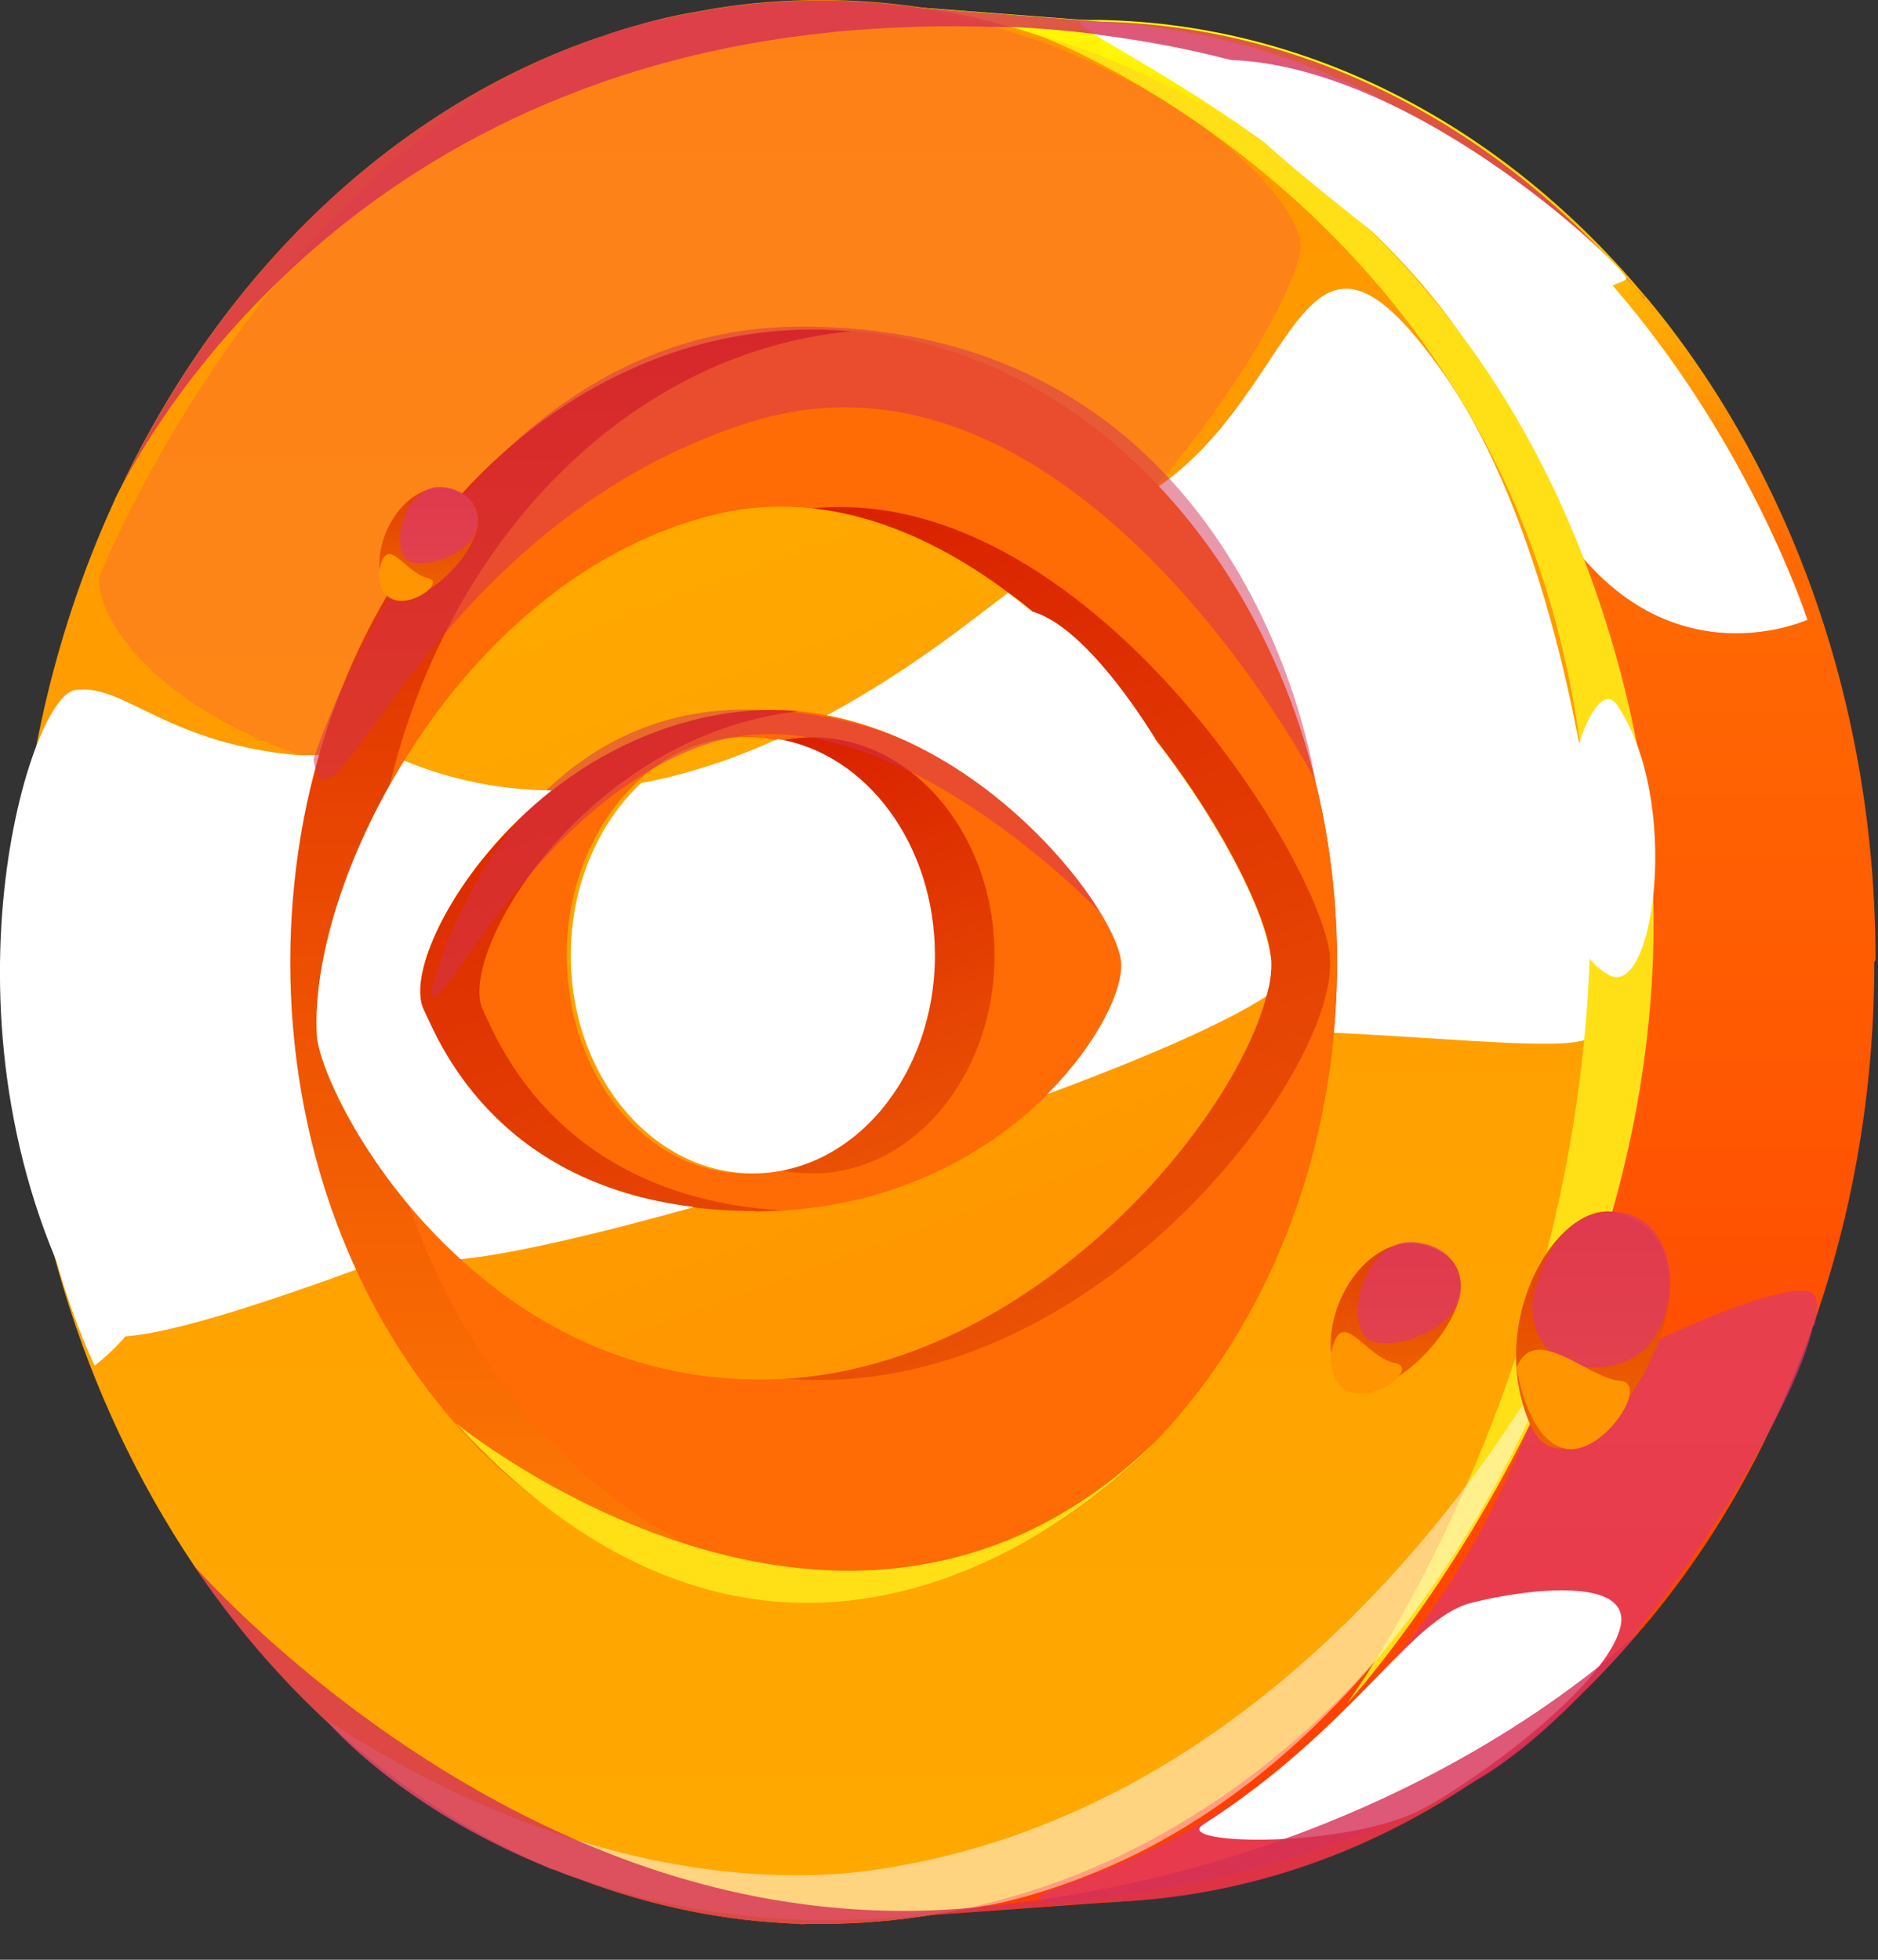<svg width="46" height="48" viewBox="0 0 46 48" fill="none" xmlns="http://www.w3.org/2000/svg">
<rect x="0" y="0" width="46" height="48" fill="#333333" stroke="none"/>
<path d="M45.91 23.56C45.91 26.72 45.38 29.72 44.41 32.47C44.1 33.36 43.74 34.22 43.34 35.05C42.52 36.77 41.51 38.35 40.35 39.74C40.35 39.74 40.32 39.77 40.3 39.79C39.79 40.4 39.26 40.98 38.7 41.52C38.68 41.54 38.66 41.56 38.64 41.58C37.84 42.34 36.99 43.02 36.1 43.63C36.07 43.65 36.05 43.67 36.02 43.68C33.38 45.44 30.35 46.48 27.13 46.58H27.07C26.93 46.58 26.78 46.58 26.63 46.58C26.41 46.58 26.18 46.58 25.95 46.57C25.83 46.57 25.71 46.56 25.59 46.55C25.48 46.55 25.37 46.54 25.27 46.52C25.14 46.52 25.03 46.5 24.9 46.49C24.83 46.49 24.76 46.47 24.68 46.46C23.61 46.33 22.57 46.1 21.56 45.77C20.9 45.56 20.25 45.3 19.62 45.01C12.43 41.65 7.34 33.3 7.34 23.53C7.34 21.84 7.49 20.19 7.78 18.61C9.2 10.82 13.91 4.5 20.1 1.85C21.47 1.26 22.92 0.85 24.42 0.64C24.47 0.64 24.53 0.63 24.58 0.62C24.61 0.62 24.65 0.61 24.69 0.61C25.29 0.54 25.9 0.5 26.52 0.49H26.65C26.76 0.49 26.88 0.49 26.99 0.49C32.19 0.6 36.9 3.17 40.31 7.27C40.38 7.34 40.43 7.41 40.46 7.45C40.51 7.5 40.53 7.53 40.53 7.53C43.88 11.67 45.94 17.31 45.94 23.52L45.91 23.56Z" fill="url(#paint0_linear_235_238)"/>
<path d="M27.91 46.54L27.12 46.6H27.06L22.87 46.9H22.78L20.92 47.04H20.89L19.67 47.13H19.59V47.04V46.64L19.6 45.96V45.06L19.9 18.14L20.08 1.9V0.8L20.1 0.04V0L22.61 0.19L26.95 0.52V0.86V0.95V1.39L26.96 1.6V1.65L27.2 13.1L27.83 43.64L27.86 45.23V45.45L27.88 46.07V46.54H27.91Z" fill="url(#paint1_linear_235_238)"/>
<path d="M39.84 23.56C39.84 26.82 39.29 29.92 38.28 32.74C38.28 32.74 38.28 32.76 38.28 32.77C38.25 32.87 38.14 33.17 37.96 33.62C37.88 33.84 37.79 34.06 37.7 34.27C36.82 36.34 35.68 38.23 34.34 39.89C34.16 40.13 33.96 40.36 33.77 40.58C32.07 42.52 30.09 44.09 27.9 45.22C26.87 45.75 25.8 46.17 24.69 46.48C24.39 46.57 24.08 46.64 23.77 46.72C23.51 46.78 23.26 46.83 22.99 46.87C22.96 46.87 22.92 46.88 22.89 46.89C21.99 47.04 21.06 47.12 20.13 47.12C19.99 47.12 19.84 47.12 19.69 47.12H19.61C17.74 47.06 15.94 46.68 14.24 46.04C14.01 45.96 13.79 45.88 13.57 45.79C13.52 45.78 13.48 45.76 13.43 45.74C11.5 44.91 9.72 43.73 8.12 42.27C8.12 42.26 8.1 42.25 8.09 42.24C6.85 41.1 5.73 39.79 4.75 38.34C2.02 34.28 0.39 29.15 0.39 23.56C0.39 19.48 1.26 15.63 2.79 12.29C2.79 12.29 2.84 12.16 2.96 11.94C5.48 6.63 9.69 2.6 14.71 0.9C14.72 0.9 14.74 0.9 14.75 0.89C15.05 0.78 15.35 0.69 15.65 0.61C15.81 0.56 15.97 0.52 16.13 0.48C16.42 0.41 16.7 0.35 16.99 0.3C17.15 0.27 17.33 0.24 17.49 0.21C18.35 0.07 19.22 0 20.11 0C21 0 21.8 0.07 22.62 0.19C23.32 0.3 24 0.44 24.67 0.64C24.7 0.64 24.73 0.64 24.76 0.66C25.02 0.73 25.27 0.81 25.53 0.9C25.54 0.9 25.56 0.9 25.58 0.91C26.05 1.07 26.53 1.26 26.99 1.46C34.49 4.8 39.84 13.43 39.84 23.55V23.56Z" fill="url(#paint2_linear_235_238)"/>
<g style="mix-blend-mode:multiply" opacity="0.2">
<path d="M31.85 6.15C31.72 7.06 30.1 10.15 27.23 13.09C25.32 15.05 22.86 16.96 19.92 18.11C18.67 18.6 17.34 18.96 15.92 19.13C12.52 19.54 9.83 19.24 7.78 18.63C3.94 17.47 2.32 15.16 2.43 14.13C2.43 14.13 3.91 10.43 6.85 6.84C8.82 4.43 11.45 2.06 14.72 0.89C14.73 0.89 14.75 0.89 14.76 0.88C15.06 0.77 15.36 0.68 15.66 0.6C15.77 0.57 15.88 0.53 15.99 0.51C16.04 0.5 16.09 0.48 16.14 0.48C16.43 0.41 16.71 0.35 17 0.3C17.16 0.27 17.34 0.24 17.5 0.21C18.4 0.08 19.27 0.03 20.12 0.04C21.62 0.05 23.03 0.28 24.32 0.65C24.35 0.65 24.39 0.66 24.42 0.68C25.35 0.94 26.22 1.28 27 1.66C27.38 1.83 27.73 2.02 28.07 2.21C28.45 2.43 28.85 2.68 29.27 2.97C30.99 4.2 31.95 5.48 31.85 6.15Z" fill="#F42774"/>
</g>
<g style="mix-blend-mode:soft-light">
<path d="M2.18 32.51C3.02 34 16.31 27.83 22.44 26.01C28.58 24.2 38.15 26.12 38.98 25.39C39.81 24.65 38.87 14.15 35.36 9.15C31.84 4.15 31.95 9.42 28.39 11.91C24.83 14.4 10.23 18.81 7.12 18.48C4.01 18.15 3.01 16.73 1.84 16.9C0.67 17.07 -1.81 25.39 2.18 32.52V32.51Z" fill="white"/>
</g>
<path d="M32.75 23.56C32.75 31.73 27.53 38.42 20.9 39.02C20.58 39.05 20.26 39.07 19.93 39.07C12.85 39.07 7.11 32.13 7.11 23.57C7.11 15.01 12.85 8.07 19.93 8.07C20.26 8.07 20.58 8.09 20.9 8.12C27.53 8.71 32.75 15.41 32.75 23.57V23.56Z" fill="url(#paint3_linear_235_238)"/>
<path d="M32.75 23.56C32.75 31.73 27.53 38.42 20.9 39.02C14.27 38.43 9.04 31.74 9.04 23.56C9.04 15.38 14.27 8.7 20.9 8.11C27.53 8.7 32.75 15.4 32.75 23.56Z" fill="#FF6B04"/>
<path d="M1.03 29.31C0.55 26.49 6.57 30.06 2.32 33.45C2.32 33.45 1.41 31.59 1.03 29.31Z" fill="white"/>
<g style="mix-blend-mode:soft-light">
<path d="M26.62 0.52C25.04 0.37 34.59 3.99 37.09 10.66C39.59 17.33 44.27 15.18 44.27 15.18C44.27 15.18 39.76 1.08 26.62 0.52Z" fill="white"/>
</g>
<g style="mix-blend-mode:multiply" opacity="0.7">
<path d="M44.41 32.47C44.28 33.09 43.9 34 43.34 35.05C42.52 36.61 41.32 38.47 39.96 40.12L39.94 40.14C39.54 40.62 39.13 41.08 38.71 41.52C38.69 41.54 38.67 41.56 38.65 41.58C37.82 42.42 36.96 43.14 36.11 43.63C36.08 43.65 36.06 43.67 36.03 43.68C33.21 45.28 29.99 46.01 27.93 46.34C26.99 46.49 26.29 46.55 25.97 46.58C25.84 46.58 25.77 46.59 25.77 46.59C25.7 46.58 25.65 46.57 25.61 46.56C25.54 46.55 25.49 46.53 25.47 46.51C25.27 46.36 26.32 46.17 27.92 45.43C30.71 44.16 35.18 41.26 37.71 34.27C37.71 34.27 43.01 31.38 44.3 31.63C44.52 31.67 44.56 31.97 44.44 32.46L44.41 32.47Z" fill="#DE376D"/>
</g>
<path d="M25.5 0.89C25.5 0.89 36.53 3.4 39.84 17.05C43.15 30.71 32.99 41.73 32.99 41.73C32.99 41.73 40.34 31.71 38.73 18.46C37.12 5.21 25.5 0.89 25.5 0.89Z" fill="#FFE016"/>
<path d="M39.61 17.27C38.79 16.07 37.14 22.62 39.41 23.88C40.52 24.49 41.19 19.59 39.61 17.27Z" fill="white"/>
<g style="mix-blend-mode:soft-light" opacity="0.5">
<path d="M38.27 32.77C38.24 32.87 38.13 33.17 37.95 33.62C37.42 34.91 36.26 37.4 34.33 39.89C32.73 41.95 30.61 44.01 27.89 45.38C26.96 45.84 25.96 46.23 24.9 46.51C24.66 46.57 24.43 46.63 24.18 46.67C24.18 46.67 24.16 46.67 24.15 46.67C23.77 46.75 23.39 46.82 22.98 46.86C22.92 46.87 22.85 46.88 22.79 46.89C22.74 46.89 22.68 46.9 22.63 46.91C22.05 46.97 21.48 47.01 20.93 47.02H20.9C20.45 47.03 20.02 47.02 19.6 47.02C17.22 46.93 15.2 46.43 13.56 45.78C13.51 45.77 13.47 45.75 13.42 45.73C10.2 44.44 8.42 42.6 8.11 42.26C8.11 42.25 8.09 42.24 8.08 42.23C8.07 42.21 8.06 42.2 8.06 42.2C7.62 41.78 10.24 43.88 14.29 45.12C15.84 45.59 17.67 45.94 19.6 45.93C20.24 45.93 20.89 45.88 21.55 45.78C21.72 45.75 21.9 45.73 22.07 45.69C24.2 45.31 26.12 44.56 27.85 43.61C34.45 39.96 37.98 33.3 38.27 32.75V32.77Z" fill="white"/>
</g>
<path d="M11.17 34.86C11.17 34.86 20.73 42.69 28.32 35.29C28.32 35.29 20 44.5 11.17 34.86Z" fill="#FFE016"/>
<g style="mix-blend-mode:multiply" opacity="0.5">
<path d="M7.68 18.6C8.08 21.22 10.36 12.89 18.34 10.35C26.32 7.81 32.21 19.1 32.21 19.1C32.21 19.1 30.64 8.01 19.63 8C11.02 8 7.68 18.59 7.68 18.59V18.6Z" fill="#D42F55"/>
</g>
<g style="mix-blend-mode:soft-light">
<path d="M29.47 44.69C28.68 45.2 33.13 45.29 34.95 44.25C36.77 43.21 39.34 41.15 39.68 39.89C40.03 38.63 37.53 38.88 36.03 39.26C34.53 39.65 33.16 42.32 29.47 44.69Z" fill="white"/>
</g>
<path d="M39.68 29.72C38.23 29.25 36.35 32.31 37.48 34.89C38.61 37.47 43 30.8 39.68 29.72Z" fill="url(#paint4_linear_235_238)"/>
<g style="mix-blend-mode:multiply" opacity="0.7">
<path d="M37.53 31.88C37.47 33.75 39.64 33.87 40.43 32.89C41.22 31.91 41.09 29.72 39.5 29.68C37.91 29.64 37.53 31.88 37.53 31.88Z" fill="#DE376D"/>
</g>
<path d="M37.15 33.5C37.58 32.37 38.9 33.76 39.68 33.82C40.46 33.88 39.2 35.74 38.29 35.47C37.38 35.2 37.15 33.5 37.15 33.5Z" fill="#FF9500"/>
<path d="M34.95 30.51C33.49 30.05 32.11 32.26 32.76 33.76C33.41 35.26 37.5 31.32 34.95 30.51Z" fill="url(#paint5_linear_235_238)"/>
<g style="mix-blend-mode:multiply" opacity="0.7">
<path d="M34.31 30.45C33.32 30.74 33.03 32.28 33.44 32.74C33.85 33.2 35.74 32.64 35.78 31.59C35.82 30.54 34.71 30.33 34.32 30.45H34.31Z" fill="#DE376D"/>
</g>
<path d="M32.59 33.23C32.82 31.86 33.4 33.23 34.18 33.39C34.96 33.55 32.68 35.08 32.59 33.23Z" fill="#FF9500"/>
<path d="M11.09 12C9.99 11.64 8.93 13.3 9.41 14.44C9.89 15.58 13.01 12.63 11.09 12Z" fill="url(#paint6_linear_235_238)"/>
<g style="mix-blend-mode:multiply" opacity="0.7">
<path d="M10.6 11.94C9.85 12.15 9.62 13.32 9.92 13.67C10.22 14.02 11.66 13.61 11.7 12.82C11.74 12.03 10.9 11.86 10.6 11.94Z" fill="#DE376D"/>
</g>
<path d="M9.28 14.03C9.46 12.99 9.89 14.03 10.48 14.16C11.07 14.29 9.33 15.42 9.28 14.03Z" fill="#FF9500"/>
<g style="mix-blend-mode:multiply" opacity="0.8">
<path d="M40.44 7.49C40.39 7.43 40.34 7.37 40.29 7.31C40.35 7.38 40.41 7.44 40.44 7.49Z" fill="#D42F55"/>
</g>
<g style="mix-blend-mode:multiply" opacity="0.8">
<path d="M40.29 7.31C39.85 6.81 38.73 5.64 36.87 4.42C36.87 4.42 36.86 4.42 36.85 4.41C34.63 2.95 31.36 1.42 26.97 0.86C26.91 0.85 26.84 0.84 26.79 0.83C26.14 0.75 25.46 0.69 24.76 0.66C24.69 0.66 24.63 0.66 24.57 0.66C24.48 0.66 24.4 0.66 24.31 0.66C23.23 0.62 22.09 0.65 20.9 0.74C20.63 0.76 20.37 0.79 20.1 0.82C13.83 1.51 9.56 4.24 6.84 6.87C4.58 9.05 3.37 11.15 2.96 11.96C5.48 6.63 9.69 2.6 14.71 0.9C14.72 0.9 14.74 0.9 14.75 0.89C15.05 0.78 15.35 0.69 15.65 0.61C15.76 0.58 15.87 0.54 15.98 0.52C16.03 0.51 16.08 0.49 16.13 0.49C16.42 0.42 16.7 0.36 16.99 0.31C17.15 0.28 17.33 0.25 17.49 0.22C18.35 0.08 19.22 0.01 20.11 0.01C21 0.01 21.8 0.08 22.62 0.2L26.96 0.53C32.17 0.64 36.87 3.22 40.28 7.32L40.29 7.31Z" fill="#D42F55"/>
</g>
<g style="mix-blend-mode:multiply" opacity="0.8">
<path d="M40.3 39.8C39.79 40.41 39.26 40.99 38.7 41.53C38.68 41.55 38.66 41.57 38.64 41.59C37.81 42.43 36.95 43.15 36.1 43.64C36.07 43.66 36.05 43.68 36.02 43.69C33.38 45.45 30.35 46.49 27.13 46.59H27.07L22.88 46.89C21.98 47.04 21.05 47.12 20.12 47.12C19.98 47.12 19.83 47.12 19.68 47.12H19.6C17.73 47.06 15.93 46.68 14.23 46.04C14 45.96 13.78 45.88 13.56 45.79C13.51 45.78 13.47 45.76 13.42 45.74C10.2 44.45 8.42 42.61 8.11 42.27C8.11 42.26 8.09 42.25 8.08 42.24C6.84 41.1 5.72 39.79 4.74 38.34C4.92 38.53 8.62 42.73 14.29 45.14C15.91 45.83 17.69 46.37 19.6 46.63C20.93 46.81 22.32 46.86 23.75 46.73C23.88 46.72 24.01 46.7 24.13 46.69C24.14 46.69 24.16 46.69 24.16 46.69C24.53 46.66 24.89 46.61 25.25 46.56C25.31 46.56 25.37 46.55 25.43 46.54C26.29 46.41 27.11 46.26 27.9 46.08C34.59 44.56 38.65 41.31 39.93 40.17L39.95 40.15C40.11 40 40.23 39.89 40.3 39.82V39.8Z" fill="#D42F55"/>
</g>
<path d="M30.18 1.47C27.88 1.37 32.75 4.96 34.69 6.52C36.63 8.08 39.75 6.98 39.84 6.83C39.93 6.68 34.82 1.67 30.18 1.47Z" fill="white"/>
<path d="M32.58 23.43C32.3 20.83 25.92 10.85 18.89 12.63C12.73 14.19 9.01 21.53 9.21 25.35C9.28 26.75 12.85 33.78 20.03 33.8C27.21 33.82 32.85 26.04 32.57 23.43H32.58ZM19.93 29.67C13.76 29.67 12.18 25.46 11.83 24.74C11.17 23.39 14.28 18.07 19.48 17.43C24.68 16.79 28.79 22.11 28.92 23.55C29.05 24.99 25.96 29.66 19.93 29.66V29.67Z" fill="url(#paint7_linear_235_238)"/>
<path d="M24.36 23.4C24.36 26.35 22.36 28.74 19.9 28.74C17.44 28.74 15.44 26.35 15.44 23.4C15.44 20.45 17.44 18.06 19.9 18.06C22.36 18.06 24.36 20.45 24.36 23.4Z" fill="url(#paint8_linear_235_238)"/>
<path d="M24.69 14.51C22.55 12.91 20.03 11.96 17.44 12.62C14.16 13.45 11.57 15.92 9.9 18.63C8.43 21 7.67 23.56 7.76 25.34C7.8 26.14 8.97 28.74 11.28 30.84C13.04 32.46 15.48 33.78 18.59 33.79C25.02 33.81 30.22 27.57 31.02 24.39C31.12 24.02 31.15 23.69 31.13 23.42C30.95 21.78 28.35 17.21 24.7 14.51H24.69ZM18.47 29.66C17.94 29.66 17.44 29.63 16.98 29.57C12.04 28.96 10.7 25.4 10.38 24.74C9.94 23.85 11.15 21.23 13.51 19.37C14.73 18.41 16.26 17.66 18.03 17.44C18.8 17.35 19.54 17.38 20.26 17.52C24.36 18.29 27.36 22.33 27.47 23.56C27.53 24.22 26.91 25.55 25.66 26.8C24.17 28.29 21.76 29.67 18.48 29.67L18.47 29.66Z" fill="url(#paint9_linear_235_238)"/>
<path d="M22.66 23.4C22.66 26.35 20.7 28.74 18.27 28.74C15.84 28.74 13.88 26.35 13.88 23.4C13.88 21.69 14.55 20.16 15.57 19.18C16.32 18.47 17.25 18.05 18.27 18.05C18.47 18.05 18.67 18.07 18.87 18.1C21.01 18.46 22.66 20.69 22.66 23.4Z" fill="url(#paint10_linear_235_238)"/>
<g style="mix-blend-mode:multiply" opacity="0.5">
<path d="M10.54 24.3C10.66 25.33 12.95 19.72 17.3 18.23C21.65 16.74 26.99 22.39 26.99 22.39C26.99 22.39 24.64 17.52 18.45 17.38C12.26 17.24 10.55 24.3 10.55 24.3H10.54Z" fill="#D42F55"/>
</g>
<g style="mix-blend-mode:soft-light">
<path d="M16.98 29.57C14.51 30.26 12.4 30.74 11.28 30.84C8.97 28.74 7.8 26.14 7.76 25.34C7.67 23.55 8.43 21 9.9 18.63C11.11 19.13 12.33 19.35 13.51 19.36C11.15 21.23 9.94 23.84 10.38 24.73C10.7 25.39 12.04 28.96 16.98 29.56V29.57Z" fill="white"/>
</g>
<g style="mix-blend-mode:soft-light">
<path d="M22.9 23.4C22.9 26.35 20.9 28.74 18.44 28.74C15.98 28.74 13.98 26.35 13.98 23.4C13.98 21.69 14.66 20.16 15.7 19.18C16.89 18.96 18.01 18.57 19.05 18.1C21.23 18.46 22.9 20.69 22.9 23.4Z" fill="white"/>
</g>
<g style="mix-blend-mode:soft-light">
<path d="M31.13 23.43C31.16 23.7 31.13 24.03 31.02 24.4C29.99 25.07 28 25.93 25.65 26.8C26.9 25.55 27.52 24.22 27.46 23.56C27.35 22.33 24.34 18.29 20.25 17.52C22.39 16.37 24 15.03 24.69 14.52C28.34 17.22 30.94 21.79 31.12 23.43H31.13Z" fill="white"/>
</g>
<path d="M25.29 14.98C25.29 14.98 24.83 15.86 25.7 17.38C26.56 18.91 28.31 18.11 28.3 18.1C28.29 18.09 26.69 15.38 25.29 14.98Z" fill="white"/>
<defs>
<linearGradient id="paint0_linear_235_238" x1="26.62" y1="46.6" x2="26.62" y2="0.52" gradientUnits="userSpaceOnUse">
<stop offset="0.05" stop-color="#FF3F00"/>
<stop offset="0.72" stop-color="#FF6A03"/>
<stop offset="1" stop-color="#FFFF04"/>
</linearGradient>
<linearGradient id="paint1_linear_235_238" x1="23.75" y1="47.12" x2="23.75" y2="0" gradientUnits="userSpaceOnUse">
<stop offset="0.05" stop-color="#FF3F00"/>
<stop offset="0.72" stop-color="#FF6A03"/>
<stop offset="1" stop-color="#FFFF04"/>
</linearGradient>
<linearGradient id="paint2_linear_235_238" x1="20.11" y1="47.12" x2="20.11" y2="0" gradientUnits="userSpaceOnUse">
<stop stop-color="#FFA900"/>
<stop offset="1" stop-color="#FF9600"/>
</linearGradient>
<linearGradient id="paint3_linear_235_238" x1="19.94" y1="39.06" x2="19.94" y2="8.06" gradientUnits="userSpaceOnUse">
<stop stop-color="#FF7C04"/>
<stop offset="1" stop-color="#D92000"/>
</linearGradient>
<linearGradient id="paint4_linear_235_238" x1="39.02" y1="35.47" x2="39.02" y2="29.67" gradientUnits="userSpaceOnUse">
<stop offset="0.04" stop-color="#EF6300"/>
<stop offset="1" stop-color="#E13E00"/>
</linearGradient>
<linearGradient id="paint5_linear_235_238" x1="34.18" y1="34.09" x2="34.18" y2="30.45" gradientUnits="userSpaceOnUse">
<stop offset="0.04" stop-color="#EF6300"/>
<stop offset="1" stop-color="#E13E00"/>
</linearGradient>
<linearGradient id="paint6_linear_235_238" x1="10.482" y1="14.708" x2="10.51" y2="11.948" gradientUnits="userSpaceOnUse">
<stop offset="0.04" stop-color="#EF6300"/>
<stop offset="1" stop-color="#E13E00"/>
</linearGradient>
<linearGradient id="paint7_linear_235_238" x1="24.04" y1="33.01" x2="16.87" y2="13.31" gradientUnits="userSpaceOnUse">
<stop stop-color="#EA5104"/>
<stop offset="1" stop-color="#D92000"/>
</linearGradient>
<linearGradient id="paint8_linear_235_238" x1="21.69" y1="28.33" x2="18.1" y2="18.47" gradientUnits="userSpaceOnUse">
<stop stop-color="#EA5104"/>
<stop offset="1" stop-color="#D92000"/>
</linearGradient>
<linearGradient id="paint9_linear_235_238" x1="22.59" y1="33.01" x2="15.42" y2="13.31" gradientUnits="userSpaceOnUse">
<stop stop-color="#FF9600"/>
<stop offset="1" stop-color="#FFA900"/>
</linearGradient>
<linearGradient id="paint10_linear_235_238" x1="20.06" y1="28.32" x2="16.47" y2="18.47" gradientUnits="userSpaceOnUse">
<stop stop-color="#FF9600"/>
<stop offset="1" stop-color="#FFA900"/>
</linearGradient>
</defs>
</svg>
